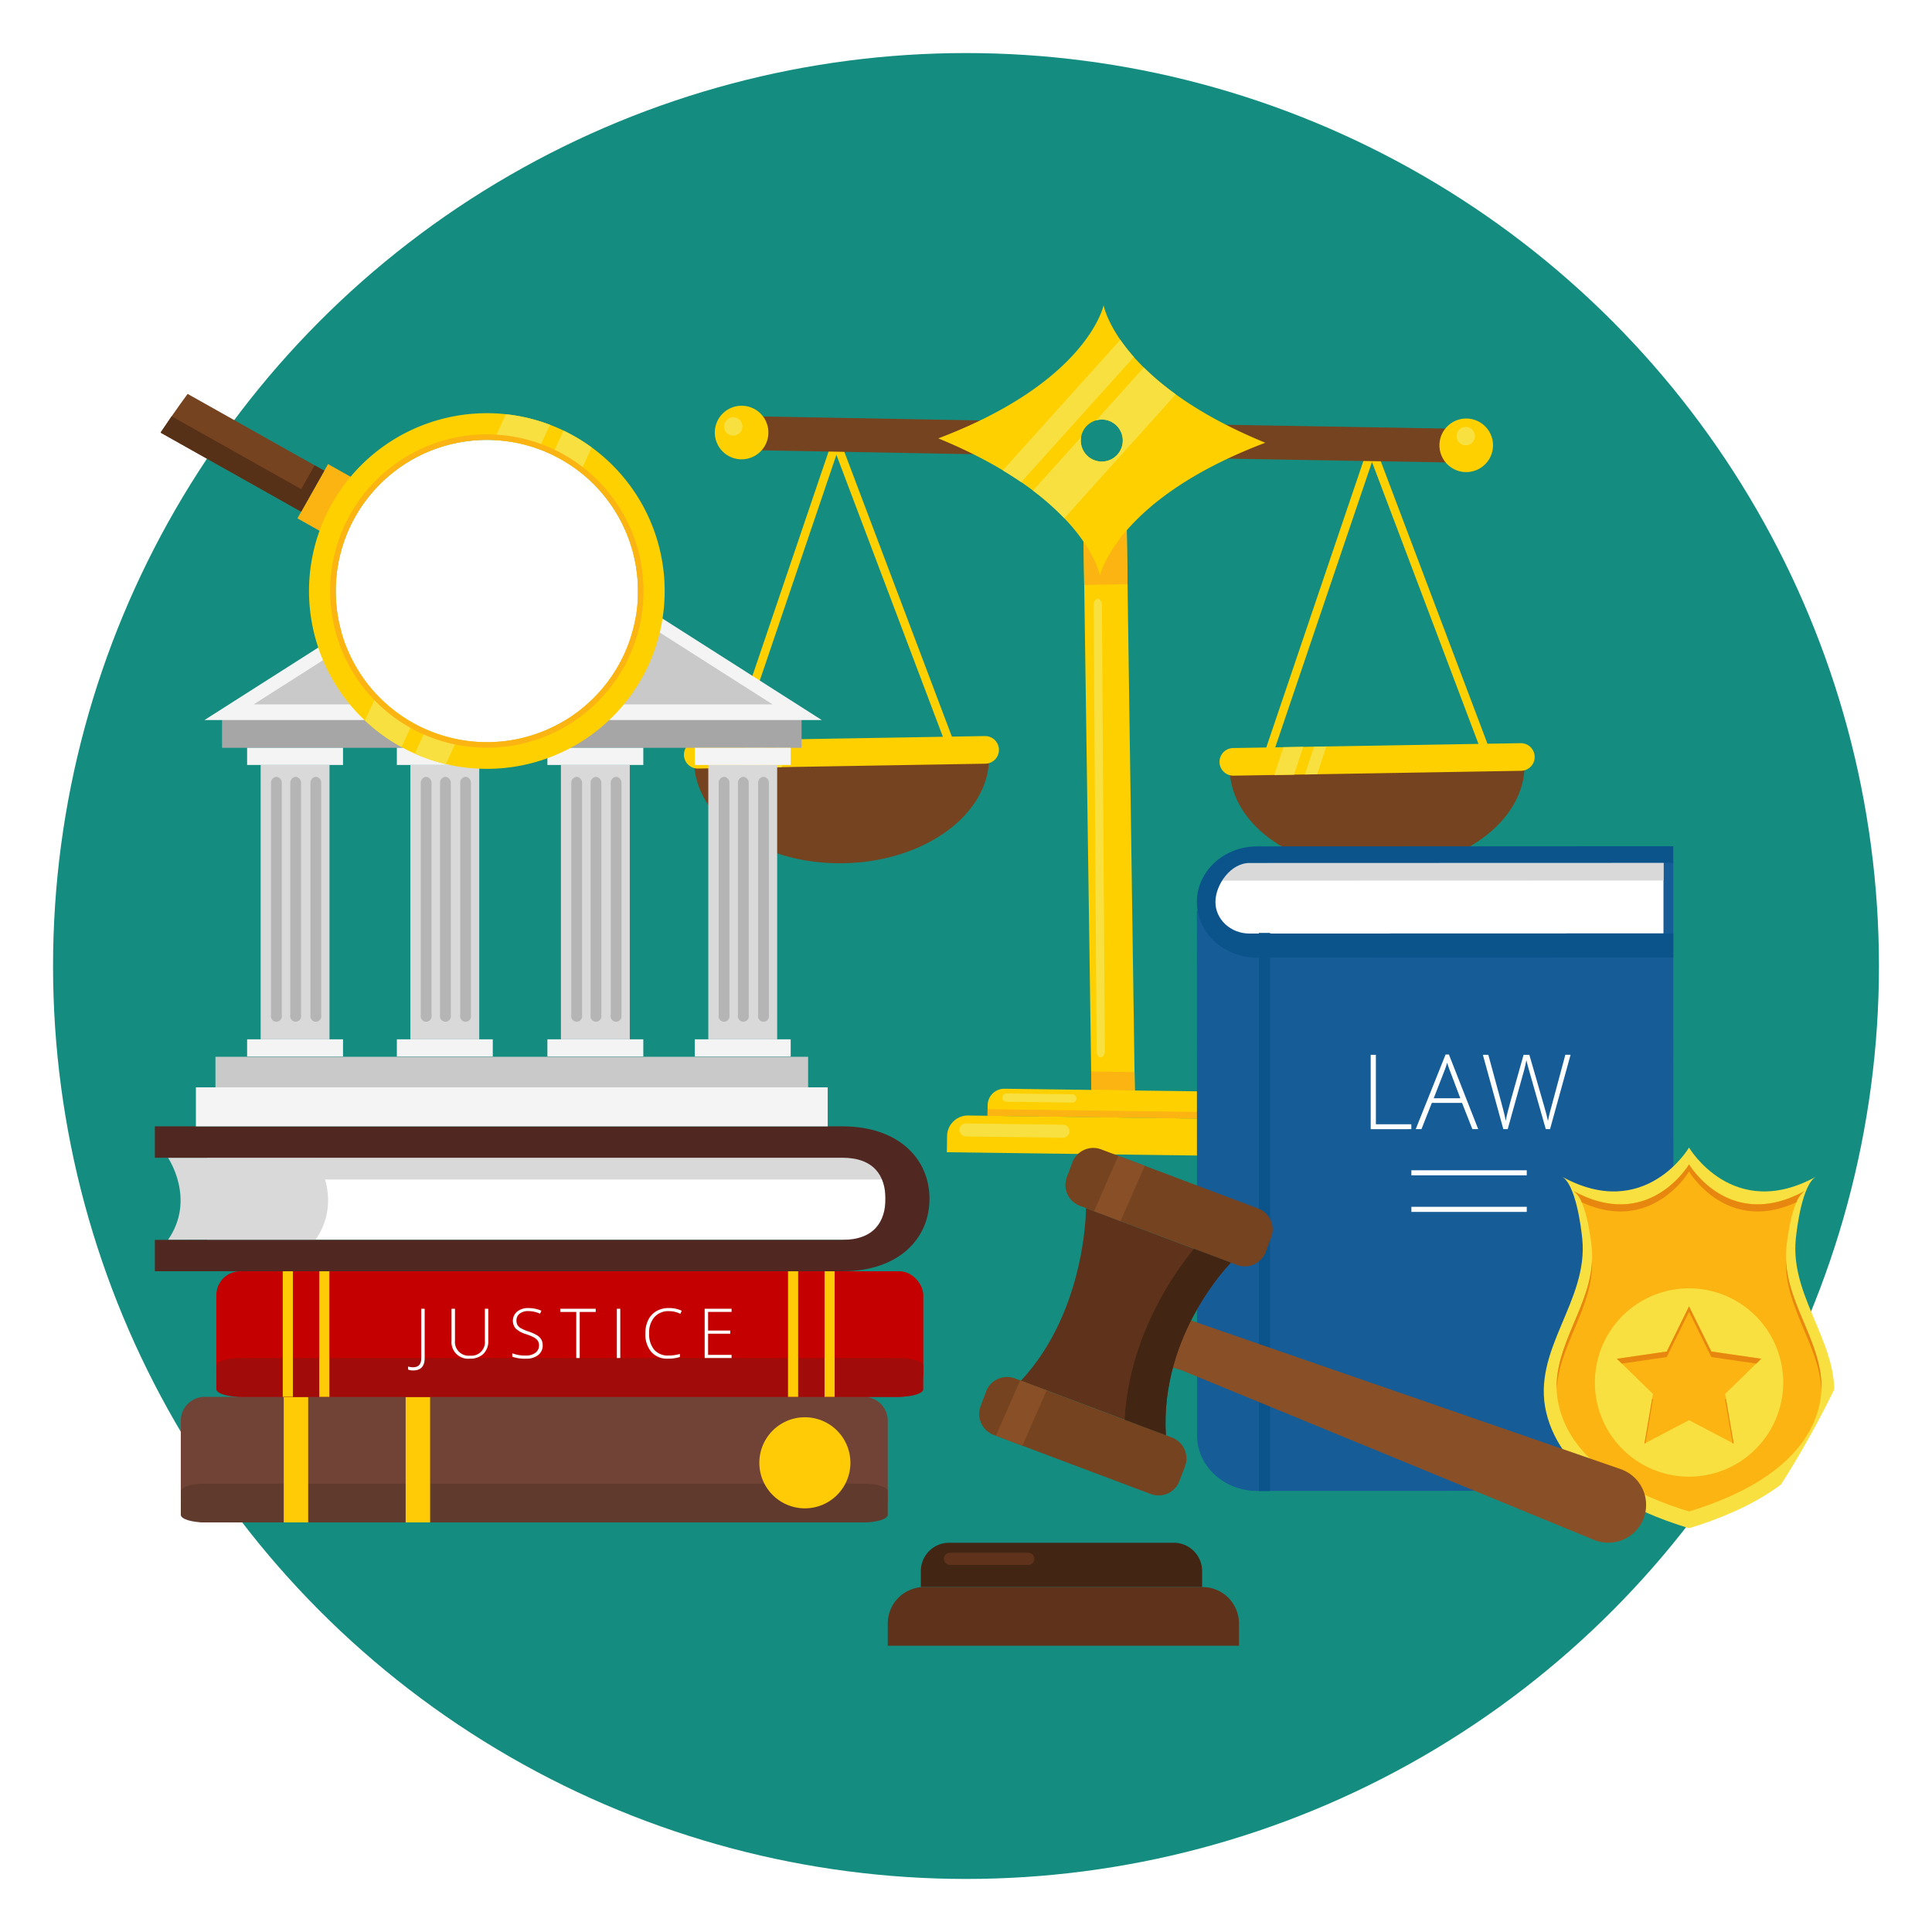 <svg xmlns="http://www.w3.org/2000/svg" xmlns:xlink="http://www.w3.org/1999/xlink" width="437" height="437" viewBox="0 0 437 437">
  <defs>
    <filter id="Elipse_7069" x="3" y="3" width="431" height="431" filterUnits="userSpaceOnUse">
      <feOffset dy="3" input="SourceAlpha"/>
      <feGaussianBlur stdDeviation="3" result="blur"/>
      <feFlood flood-opacity="0.161"/>
      <feComposite operator="in" in2="blur"/>
      <feComposite in="SourceGraphic"/>
    </filter>
    <clipPath id="clip-path">
      <circle id="Elipse_7070" data-name="Elipse 7070" cx="218.5" cy="218.5" r="218.5" transform="translate(844.021 2871.021)" fill="#fff"/>
    </clipPath>
  </defs>
  <g id="Grupo_928166" data-name="Grupo 928166" transform="translate(-956 -6105)">
    <g transform="matrix(1, 0, 0, 1, 956, 6105)" filter="url(#Elipse_7069)">
      <circle id="Elipse_7069-2" data-name="Elipse 7069" cx="206.5" cy="206.5" r="206.5" transform="translate(12 9)" fill="#148d80"/>
    </g>
    <g id="Enmascarar_grupo_235" data-name="Enmascarar grupo 235" transform="translate(111.979 3233.979)" clip-path="url(#clip-path)">
      <g id="Grupo_928165" data-name="Grupo 928165" transform="translate(803.452 2812.603)">
        <g id="Grupo_928131" data-name="Grupo 928131" transform="translate(195.255 127.461)">
          <g id="Grupo_928126" data-name="Grupo 928126" transform="translate(0 22.732)">
            <g id="Grupo_928125" data-name="Grupo 928125">
              <g id="Grupo_928118" data-name="Grupo 928118" transform="translate(0 7.772)">
                <g id="Grupo_928116" data-name="Grupo 928116" transform="translate(0 0)">
                  <rect id="Rectángulo_300063" data-name="Rectángulo 300063" width="1.915" height="81.487" transform="translate(33.596 0.03) rotate(18.75)" fill="#fed000"/>
                  <rect id="Rectángulo_300064" data-name="Rectángulo 300064" width="1.916" height="81.487" transform="translate(33.499 0.677) rotate(-20.689)" fill="#fed000"/>
                  <g id="Grupo_928115" data-name="Grupo 928115" transform="translate(2.298 70.311)">
                    <g id="Grupo_928114" data-name="Grupo 928114">
                      <g id="Grupo_928113" data-name="Grupo 928113">
                        <path id="Trazado_752157" data-name="Trazado 752157" d="M194.01,226.707c-.025.42-.076.837-.069,1.263.221,13.02,15.339,23.322,33.767,23.01s33.187-11.122,32.966-24.142c-.007-.425-.073-.839-.111-1.26Z" transform="translate(-193.94 -225.578)" fill="#754320"/>
                      </g>
                    </g>
                  </g>
                  <path id="Trazado_752158" data-name="Trazado 752158" d="M259.806,222.3l-65.031,1.1a3.125,3.125,0,0,0,.106,6.249l65.031-1.1a3.125,3.125,0,0,0-.106-6.249Z" transform="translate(-191.704 -155.357)" fill="#fed000"/>
                </g>
                <g id="Grupo_928117" data-name="Grupo 928117" transform="translate(12.406 67.685)">
                  <path id="Trazado_752159" data-name="Trazado 752159" d="M205.846,223.184l-2.069,6.286,4.469-.076,2.07-6.286Z" transform="translate(-203.777 -223.019)" fill="#f8e040"/>
                  <path id="Trazado_752160" data-name="Trazado 752160" d="M212.579,223.069l-2.069,6.286,2.781-.047,2.07-6.286Z" transform="translate(-203.592 -223.022)" fill="#f8e040"/>
                </g>
              </g>
              <g id="Grupo_928124" data-name="Grupo 928124" transform="translate(121.143 9.387)">
                <g id="Grupo_928122" data-name="Grupo 928122" transform="translate(0 0)">
                  <rect id="Rectángulo_300065" data-name="Rectángulo 300065" width="1.915" height="81.487" transform="matrix(0.947, 0.321, -0.321, 0.947, 33.597, 0.03)" fill="#fed000"/>
                  <rect id="Rectángulo_300066" data-name="Rectángulo 300066" width="1.915" height="81.487" transform="translate(33.5 0.677) rotate(-20.689)" fill="#fed000"/>
                  <g id="Grupo_928121" data-name="Grupo 928121" transform="translate(2.298 70.312)">
                    <g id="Grupo_928120" data-name="Grupo 928120">
                      <g id="Grupo_928119" data-name="Grupo 928119">
                        <path id="Trazado_752161" data-name="Trazado 752161" d="M311.91,228.279c-.025.42-.076.836-.069,1.262.221,13.02,15.339,23.322,33.767,23.01s33.187-11.121,32.967-24.142c-.007-.425-.073-.839-.112-1.259Z" transform="translate(-311.84 -227.15)" fill="#754320"/>
                      </g>
                    </g>
                  </g>
                  <path id="Trazado_752162" data-name="Trazado 752162" d="M377.706,223.868l-65.031,1.1a3.125,3.125,0,0,0,.107,6.249l65.03-1.1a3.125,3.125,0,1,0-.106-6.249Z" transform="translate(-309.604 -156.929)" fill="#fed000"/>
                </g>
                <g id="Grupo_928123" data-name="Grupo 928123" transform="translate(12.406 67.685)">
                  <path id="Trazado_752163" data-name="Trazado 752163" d="M323.747,224.756l-2.069,6.286,4.469-.076,2.069-6.286Z" transform="translate(-321.678 -224.591)" fill="#f8e040"/>
                  <path id="Trazado_752164" data-name="Trazado 752164" d="M330.48,224.64l-2.069,6.286,2.781-.047,2.07-6.286Z" transform="translate(-321.493 -224.593)" fill="#f8e040"/>
                </g>
              </g>
              <path id="Trazado_752165" data-name="Trazado 752165" d="M290.456,157.685c-.038.112-.1.212-.15.32a1.166,1.166,0,0,1,.363.7,5.6,5.6,0,0,1-.214,2.373l73.607,1.27.133-7.661-75.983-1.31C289.83,154.212,291.11,155.728,290.456,157.685Z" transform="translate(-189.049 -149.48)" fill="#754320"/>
              <path id="Trazado_752166" data-name="Trazado 752166" d="M271.058,157.786c-.031-.42-.043-.845-.034-1.271a1.235,1.235,0,0,1,.767-1.16,11.481,11.481,0,0,1,.739-2.252l-66.79-1.217-.133,7.66,64.458,1.178A4.223,4.223,0,0,1,271.058,157.786Z" transform="translate(-191.321 -149.521)" fill="#754320"/>
              <path id="Trazado_752167" data-name="Trazado 752167" d="M210.631,155.747a6.059,6.059,0,1,1-5.953-6.162A6.059,6.059,0,0,1,210.631,155.747Z" transform="translate(-191.516 -149.584)" fill="#fed000"/>
              <path id="Trazado_752168" data-name="Trazado 752168" d="M370.147,158.562A6.058,6.058,0,1,1,364.2,152.4,6.059,6.059,0,0,1,370.147,158.562Z" transform="translate(-187.129 -149.507)" fill="#fed000"/>
            </g>
            <path id="Trazado_752169" data-name="Trazado 752169" d="M204.679,154.492a2.079,2.079,0,1,1-1.751-2.361A2.08,2.08,0,0,1,204.679,154.492Z" transform="translate(-191.46 -149.515)" fill="#f8e040"/>
            <path id="Trazado_752170" data-name="Trazado 752170" d="M365.955,156.229a2.078,2.078,0,1,1-2.184-1.969A2.079,2.079,0,0,1,365.955,156.229Z" transform="translate(-187.026 -149.456)" fill="#f8e040"/>
          </g>
          <g id="Grupo_928127" data-name="Grupo 928127" transform="translate(90.297 45.474)">
            <path id="Trazado_752171" data-name="Trazado 752171" d="M291.317,306.453l-9.8.2-1.931-134.735,9.8-.2Z" transform="translate(-279.584 -171.718)" fill="#fed000"/>
          </g>
          <path id="Trazado_752172" data-name="Trazado 752172" d="M289.387,171.718l-9.8.2.252,17.595,9.8-.189Z" transform="translate(-189.287 -126.244)" fill="#fbb411"/>
          <path id="Trazado_752173" data-name="Trazado 752173" d="M285.1,127.461s-3.543,17.283-37.391,30.113c33.495,13.726,36.575,31.1,36.575,31.1s3.543-17.283,37.391-30.112C288.181,144.832,285.1,127.461,285.1,127.461Zm-.471,35.355a4.75,4.75,0,1,1,4.812-4.686A4.751,4.751,0,0,1,284.629,162.816Z" transform="translate(-190.163 -127.461)" fill="#fed000"/>
          <path id="Trazado_752174" data-name="Trazado 752174" d="M291.172,296.272l-9.808-.131.06,4.167,9.808.131Z" transform="translate(-189.238 -122.822)" fill="#fbb411"/>
          <g id="Grupo_928128" data-name="Grupo 928128" transform="translate(59.485 177.223)">
            <path id="Trazado_752175" data-name="Trazado 752175" d="M307.952,300.548l-45.568-.607a3.759,3.759,0,0,0-3.808,3.707l-.032,2.4,53.083.707.032-2.4A3.758,3.758,0,0,0,307.952,300.548Z" transform="translate(-249.35 -299.941)" fill="#fed000"/>
            <path id="Trazado_752176" data-name="Trazado 752176" d="M316.232,306.653l-61.8-.824a4.727,4.727,0,0,0-4.789,4.664l-.048,3.641,71.25.949.049-3.641A4.727,4.727,0,0,0,316.232,306.653Z" transform="translate(-249.596 -299.779)" fill="#fed000"/>
            <rect id="Rectángulo_300067" data-name="Rectángulo 300067" width="53.087" height="1.491" transform="translate(9.215 4.618) rotate(0.764)" fill="#fbb411"/>
          </g>
          <g id="Grupo_928130" data-name="Grupo 928130" transform="translate(72.139 7.81)">
            <g id="Grupo_928129" data-name="Grupo 928129">
              <path id="Trazado_752177" data-name="Trazado 752177" d="M293.613,141.161,282.834,153.14a4.681,4.681,0,0,1,1.348-.2,4.75,4.75,0,1,1-4.813,4.686,4.7,4.7,0,0,1,.083-.729l-10.9,12.108a58.324,58.324,0,0,1,7.088,6.255l25.215-28.021A61.605,61.605,0,0,1,293.613,141.161Z" transform="translate(-261.729 -134.894)" fill="#f8e040"/>
              <path id="Trazado_752178" data-name="Trazado 752178" d="M288.489,135.062,261.912,164.6q2.227,1.336,4.165,2.668l25.473-28.309A41.093,41.093,0,0,1,288.489,135.062Z" transform="translate(-261.912 -135.062)" fill="#f8e040"/>
            </g>
          </g>
          <path id="Trazado_752179" data-name="Trazado 752179" d="M283.771,193.516c-.005-.814-.428-1.458-.945-1.437s-.926.695-.921,1.505l.68,100.8c.005.814.429,1.458.945,1.437s.926-.695.921-1.505Z" transform="translate(-189.223 -125.684)" fill="#f8e040"/>
          <path id="Trazado_752180" data-name="Trazado 752180" d="M275.83,307.864l-21.973-.292a1.471,1.471,0,0,0-.039,2.942l21.973.293a1.472,1.472,0,0,0,.039-2.943Z" transform="translate(-190.035 -122.508)" fill="#f8e040"/>
          <path id="Trazado_752181" data-name="Trazado 752181" d="M277.651,301.168l-14.9-.2a.938.938,0,1,0-.026,1.876l14.9.2a.938.938,0,0,0,.026-1.876Z" transform="translate(-189.776 -122.689)" fill="#f8e040"/>
        </g>
        <g id="Grupo_928135" data-name="Grupo 928135" transform="translate(311.29 249.835)">
          <path id="Trazado_752182" data-name="Trazado 752182" d="M408.754,249.906,304.633,261.088l.035,118.624c0,6.951,6.1,12.584,13.614,12.581l94.147-.027,0-1.77v-3.684l0-14.263,0-5.454L412.387,249.9Z" transform="translate(-304.632 -246.468)" fill="#165d98"/>
          <g id="Grupo_928132" data-name="Grupo 928132" transform="translate(2.965 3.438)">
            <path id="Trazado_752183" data-name="Trazado 752183" d="M311.066,249.935a20.819,20.819,0,0,1-2.561,3.921c-.124.182-.246.365-.37.548a1.739,1.739,0,0,1-.617.555l0,11.257,102.576-.03,0-16.28Z" transform="translate(-307.518 -249.906)" fill="#fff"/>
            <path id="Trazado_752184" data-name="Trazado 752184" d="M311.047,249.935a20.819,20.819,0,0,1-2.561,3.921c-.088.13-.176.259-.263.389l101.85-.03v-4.309Z" transform="translate(-307.499 -249.906)" fill="#d9d9d9"/>
          </g>
          <path id="Trazado_752185" data-name="Trazado 752185" d="M318.239,246.588l94.146-.028,0,3.755-95.845.029c-4.26,0-7.711,4.894-7.71,8.832s3.456,7.131,7.716,7.129l95.844-.028,0,5.453-94.147.028c-7.517,0-13.612-5.63-13.614-12.581S310.722,246.59,318.239,246.588Z" transform="translate(-304.632 -246.56)" fill="#0a548b"/>
          <rect id="Rectángulo_300068" data-name="Rectángulo 300068" width="2.548" height="126.221" transform="translate(14.031 19.605)" fill="#0a548b"/>
          <g id="Grupo_928134" data-name="Grupo 928134" transform="translate(39.319 47.1)">
            <g id="Grupo_928133" data-name="Grupo 928133">
              <path id="Trazado_752186" data-name="Trazado 752186" d="M342.9,309.285l-.005-16.814h1.173l.005,15.709,8.016,0v1.1Z" transform="translate(-342.899 -292.397)" fill="#fff"/>
              <path id="Trazado_752187" data-name="Trazado 752187" d="M363.285,303.347l-6.832,0-2.344,5.935h-1.3l6.758-16.885h.747l6.629,16.881h-1.322Zm-6.406-1.056,6.015,0-2.29-6.06q-.288-.712-.691-1.978a18.548,18.548,0,0,1-.678,2Z" transform="translate(-342.626 -292.399)" fill="#fff"/>
              <path id="Trazado_752188" data-name="Trazado 752188" d="M382.787,309.273h-.966L378.126,296.3q-.461-1.6-.692-2.622-.183,1-.522,2.3t-3.705,13.3h-.989l-4.628-16.812h1.231l2.947,10.833q.173.657.323,1.213t.27,1.047c.08.325.154.64.219.942s.124.607.179.915q.276-1.564,1.171-4.75l2.872-10.2h1.3l3.373,11.706q.587,2.024.84,3.266.15-.829.384-1.76t3.545-13.216h1.185Z" transform="translate(-342.22 -292.397)" fill="#fff"/>
            </g>
          </g>
          <rect id="Rectángulo_300069" data-name="Rectángulo 300069" width="26.1" height="1.146" transform="translate(48.517 73.289)" fill="#fff"/>
          <rect id="Rectángulo_300070" data-name="Rectángulo 300070" width="26.1" height="1.146" transform="translate(48.519 81.556)" fill="#fff"/>
        </g>
        <g id="Grupo_928141" data-name="Grupo 928141" transform="translate(75.596 313.188)">
          <g id="Grupo_928136" data-name="Grupo 928136" transform="translate(5.873 61.184)">
            <path id="Rectángulo_300071" data-name="Rectángulo 300071" d="M5.4,0H154.5a5.4,5.4,0,0,1,5.4,5.4V23.007a5.4,5.4,0,0,1-5.4,5.4H5.4a5.4,5.4,0,0,1-5.4-5.4V5.4A5.4,5.4,0,0,1,5.4,0Z" transform="translate(0)" fill="#714336"/>
            <path id="Trazado_752189" data-name="Trazado 752189" d="M235.318,386.861H86.513c-3.065,0-5.55.769-5.55,1.717v5.351c0,.948,2.484,1.716,5.55,1.716H235.318c3.065,0,5.55-.768,5.55-1.716v-5.351C240.868,387.63,238.383,386.861,235.318,386.861Z" transform="translate(-80.963 -367.238)" fill="#613a2e"/>
            <rect id="Rectángulo_300072" data-name="Rectángulo 300072" width="5.532" height="28.408" transform="translate(23.278)" fill="#ffcb06"/>
            <rect id="Rectángulo_300073" data-name="Rectángulo 300073" width="5.532" height="28.408" transform="translate(50.854)" fill="#ffcb06"/>
            <path id="Trazado_752190" data-name="Trazado 752190" d="M228.915,382.558a10.3,10.3,0,1,1-10.3-10.3A10.3,10.3,0,0,1,228.915,382.558Z" transform="translate(-77.461 -367.64)" fill="#ffcb06"/>
          </g>
          <g id="Grupo_928138" data-name="Grupo 928138" transform="translate(13.91 32.776)">
            <rect id="Rectángulo_300074" data-name="Rectángulo 300074" width="159.904" height="28.407" rx="5.401" transform="translate(0 0.001)" fill="#c40001"/>
            <path id="Trazado_752191" data-name="Trazado 752191" d="M243.139,359.214H94.335c-3.065,0-5.55.769-5.55,1.716v5.352c0,.948,2.484,1.716,5.55,1.716h148.8c3.065,0,5.55-.768,5.55-1.716V360.93C248.689,359.983,246.2,359.214,243.139,359.214Z" transform="translate(-88.785 -339.591)" fill="#a10c0a"/>
            <rect id="Rectángulo_300075" data-name="Rectángulo 300075" width="2.295" height="28.408" transform="translate(23.277)" fill="#ffcb06"/>
            <rect id="Rectángulo_300076" data-name="Rectángulo 300076" width="2.295" height="28.408" transform="translate(15.018)" fill="#ffcb06"/>
            <rect id="Rectángulo_300077" data-name="Rectángulo 300077" width="2.295" height="28.408" transform="translate(137.562)" fill="#ffcb06"/>
            <rect id="Rectángulo_300078" data-name="Rectángulo 300078" width="2.294" height="28.408" transform="translate(129.303)" fill="#ffcb06"/>
            <g id="Grupo_928137" data-name="Grupo 928137" transform="translate(43.366 8.325)">
              <path id="Trazado_752192" data-name="Trazado 752192" d="M132.14,362.324a2.762,2.762,0,0,1-1.15-.206v-.671a4.563,4.563,0,0,0,1.134.153q1.845,0,1.844-2.012V348.373h.777v11.139Q134.746,362.325,132.14,362.324Z" transform="translate(-130.99 -348.214)" fill="#fff"/>
              <path id="Trazado_752193" data-name="Trazado 752193" d="M148.873,348.373v7.209a4,4,0,0,1-1.113,3,4.267,4.267,0,0,1-3.1,1.081,3.767,3.767,0,0,1-4.107-4.115v-7.177h.785v7.209a3.105,3.105,0,0,0,3.413,3.4,3.048,3.048,0,0,0,3.346-3.321v-7.285Z" transform="translate(-130.727 -348.214)" fill="#fff"/>
              <path id="Trazado_752194" data-name="Trazado 752194" d="M160.807,356.645a2.671,2.671,0,0,1-1.024,2.209,4.251,4.251,0,0,1-2.724.816,8.572,8.572,0,0,1-3.132-.449v-.778a7.908,7.908,0,0,0,3.071.511,3.454,3.454,0,0,0,2.175-.628,2,2,0,0,0,.8-1.65,1.9,1.9,0,0,0-.266-1.047,2.442,2.442,0,0,0-.869-.759,10.779,10.779,0,0,0-1.767-.739,6.036,6.036,0,0,1-2.358-1.269,2.718,2.718,0,0,1,.328-3.855,3.882,3.882,0,0,1,2.517-.788,7.384,7.384,0,0,1,2.949.593l-.282.672a6.875,6.875,0,0,0-2.652-.579,3.107,3.107,0,0,0-1.966.571,1.866,1.866,0,0,0-.732,1.555,2.035,2.035,0,0,0,.225,1.013,2.072,2.072,0,0,0,.736.713,10.009,10.009,0,0,0,1.752.757,9.494,9.494,0,0,1,1.958.872,2.811,2.811,0,0,1,.957.961A2.63,2.63,0,0,1,160.807,356.645Z" transform="translate(-130.359 -348.218)" fill="#fff"/>
              <path id="Trazado_752195" data-name="Trazado 752195" d="M168.895,359.512h-.784V349.1h-3.62v-.732h8.024v.732h-3.62Z" transform="translate(-130.069 -348.214)" fill="#fff"/>
              <path id="Trazado_752196" data-name="Trazado 752196" d="M176.946,359.512V348.373h.777v11.139Z" transform="translate(-129.726 -348.214)" fill="#fff"/>
              <path id="Trazado_752197" data-name="Trazado 752197" d="M188.579,348.919a4.207,4.207,0,0,0-3.3,1.341,5.3,5.3,0,0,0-1.2,3.672,5.492,5.492,0,0,0,1.135,3.7,4.048,4.048,0,0,0,3.246,1.319,8.8,8.8,0,0,0,2.575-.359v.686a8.4,8.4,0,0,1-2.758.388,4.7,4.7,0,0,1-3.7-1.516,6.16,6.16,0,0,1-1.348-4.236,6.654,6.654,0,0,1,.643-3,4.668,4.668,0,0,1,1.853-2,5.468,5.468,0,0,1,2.807-.7,6.745,6.745,0,0,1,2.918.609l-.312.7A5.657,5.657,0,0,0,188.579,348.919Z" transform="translate(-129.553 -348.218)" fill="#fff"/>
              <path id="Trazado_752198" data-name="Trazado 752198" d="M202.367,359.512h-6.088V348.373h6.088v.716h-5.31V353.3h5.013v.717h-5.013V358.8h5.31Z" transform="translate(-129.194 -348.214)" fill="#fff"/>
            </g>
          </g>
          <g id="Grupo_928140" data-name="Grupo 928140">
            <g id="Grupo_928139" data-name="Grupo 928139" transform="translate(11.876 7.102)">
              <rect id="Rectángulo_300079" data-name="Rectángulo 300079" width="153.374" height="18.573" fill="#fff"/>
              <rect id="Rectángulo_300080" data-name="Rectángulo 300080" width="153.374" height="4.916" fill="#d9d9d9"/>
            </g>
            <path id="Trazado_752199" data-name="Trazado 752199" d="M111.505,333.7c6.4-9.215,0-18.573,0-18.573H78.14s6.4,9.359,0,18.573Z" transform="translate(-75.167 -308.027)" fill="#d9d9d9"/>
            <path id="Trazado_752200" data-name="Trazado 752200" d="M230.763,308.217H75.247v7.1H230.763c7.195,0,9.735,4.157,9.735,9.287s-2.54,9.287-9.735,9.287H75.247v7.1H230.763c12.7,0,19.7-7.337,19.7-16.388S243.458,308.217,230.763,308.217Z" transform="translate(-75.247 -308.217)" fill="#502721"/>
          </g>
        </g>
        <g id="Grupo_928146" data-name="Grupo 928146" transform="translate(84.878 176.815)">
          <rect id="Rectángulo_300081" data-name="Rectángulo 300081" width="131.088" height="7.679" transform="translate(5.911 43.071)" fill="#a6a6a6"/>
          <path id="Trazado_752201" data-name="Trazado 752201" d="M225.791,219.96l-69.809-44.467L86.172,219.96H225.791Z" transform="translate(-84.229 -175.494)" fill="#f4f4f4"/>
          <path id="Trazado_752202" data-name="Trazado 752202" d="M214.367,216.322l-58.684-37.379L97,216.322H214.367Z" transform="translate(-83.931 -175.399)" fill="#c9c9c9"/>
          <rect id="Rectángulo_300082" data-name="Rectángulo 300082" width="134.058" height="6.91" transform="translate(4.425 120.632)" fill="#c9c9c9"/>
          <rect id="Rectángulo_300083" data-name="Rectángulo 300083" width="142.909" height="8.832" transform="translate(0 127.542)" fill="#f4f4f4"/>
          <path id="Trazado_752203" data-name="Trazado 752203" d="M163.325,201.713a8.972,8.972,0,1,1-8.972-8.972A8.972,8.972,0,0,1,163.325,201.713Z" transform="translate(-82.6 -175.019)" fill="#a6a6a6"/>
          <g id="Grupo_928142" data-name="Grupo 928142" transform="translate(11.586 50.75)">
            <rect id="Rectángulo_300084" data-name="Rectángulo 300084" width="15.576" height="62.054" transform="translate(3.06 3.881)" fill="#d9d9d9"/>
            <path id="Trazado_752204" data-name="Trazado 752204" d="M102.037,231.27a1.354,1.354,0,0,0-1.217,1.458v52.48a1.237,1.237,0,1,0,2.434,0v-52.48A1.354,1.354,0,0,0,102.037,231.27Z" transform="translate(-95.412 -224.71)" fill="#b6b5b5"/>
            <path id="Trazado_752205" data-name="Trazado 752205" d="M106.281,231.27a1.354,1.354,0,0,0-1.217,1.458v52.48a1.236,1.236,0,1,0,2.433,0v-52.48A1.354,1.354,0,0,0,106.281,231.27Z" transform="translate(-95.295 -224.71)" fill="#b6b5b5"/>
            <path id="Trazado_752206" data-name="Trazado 752206" d="M110.715,231.27a1.354,1.354,0,0,0-1.217,1.458v52.48a1.237,1.237,0,1,0,2.434,0v-52.48A1.354,1.354,0,0,0,110.715,231.27Z" transform="translate(-95.173 -224.71)" fill="#b6b5b5"/>
            <rect id="Rectángulo_300085" data-name="Rectángulo 300085" width="21.695" height="3.881" fill="#f4f4f4"/>
            <rect id="Rectángulo_300086" data-name="Rectángulo 300086" width="21.695" height="3.881" transform="translate(0 65.935)" fill="#f4f4f4"/>
          </g>
          <g id="Grupo_928143" data-name="Grupo 928143" transform="translate(45.457 50.75)">
            <rect id="Rectángulo_300087" data-name="Rectángulo 300087" width="15.576" height="62.054" transform="translate(3.059 3.881)" fill="#d9d9d9"/>
            <path id="Trazado_752207" data-name="Trazado 752207" d="M135,231.27a1.354,1.354,0,0,0-1.217,1.458v52.48a1.237,1.237,0,1,0,2.434,0v-52.48A1.354,1.354,0,0,0,135,231.27Z" transform="translate(-128.376 -224.71)" fill="#b6b5b5"/>
            <path id="Trazado_752208" data-name="Trazado 752208" d="M139.245,231.27a1.354,1.354,0,0,0-1.217,1.458v52.48a1.236,1.236,0,1,0,2.433,0v-52.48A1.354,1.354,0,0,0,139.245,231.27Z" transform="translate(-128.26 -224.71)" fill="#b6b5b5"/>
            <path id="Trazado_752209" data-name="Trazado 752209" d="M143.679,231.27a1.354,1.354,0,0,0-1.217,1.458v52.48a1.237,1.237,0,1,0,2.434,0v-52.48A1.354,1.354,0,0,0,143.679,231.27Z" transform="translate(-128.138 -224.71)" fill="#b6b5b5"/>
            <rect id="Rectángulo_300088" data-name="Rectángulo 300088" width="21.695" height="3.881" fill="#f4f4f4"/>
            <rect id="Rectángulo_300089" data-name="Rectángulo 300089" width="21.695" height="3.881" transform="translate(0 65.935)" fill="#f4f4f4"/>
          </g>
          <g id="Grupo_928144" data-name="Grupo 928144" transform="translate(79.506 50.75)">
            <rect id="Rectángulo_300090" data-name="Rectángulo 300090" width="15.576" height="62.054" transform="translate(3.06 3.881)" fill="#d9d9d9"/>
            <path id="Trazado_752210" data-name="Trazado 752210" d="M168.139,231.27a1.354,1.354,0,0,0-1.217,1.458v52.48a1.237,1.237,0,1,0,2.434,0v-52.48A1.354,1.354,0,0,0,168.139,231.27Z" transform="translate(-161.514 -224.71)" fill="#b6b5b5"/>
            <path id="Trazado_752211" data-name="Trazado 752211" d="M172.383,231.27a1.354,1.354,0,0,0-1.217,1.458v52.48a1.236,1.236,0,1,0,2.433,0v-52.48A1.354,1.354,0,0,0,172.383,231.27Z" transform="translate(-161.397 -224.71)" fill="#b6b5b5"/>
            <path id="Trazado_752212" data-name="Trazado 752212" d="M176.817,231.27a1.354,1.354,0,0,0-1.217,1.458v52.48a1.237,1.237,0,1,0,2.434,0v-52.48A1.354,1.354,0,0,0,176.817,231.27Z" transform="translate(-161.275 -224.71)" fill="#b6b5b5"/>
            <rect id="Rectángulo_300091" data-name="Rectángulo 300091" width="21.695" height="3.881" fill="#f4f4f4"/>
            <rect id="Rectángulo_300092" data-name="Rectángulo 300092" width="21.695" height="3.881" transform="translate(0 65.935)" fill="#f4f4f4"/>
          </g>
          <g id="Grupo_928145" data-name="Grupo 928145" transform="translate(112.844 50.75)">
            <rect id="Rectángulo_300093" data-name="Rectángulo 300093" width="15.576" height="62.054" transform="translate(3.059 3.881)" fill="#d9d9d9"/>
            <path id="Trazado_752213" data-name="Trazado 752213" d="M200.585,231.27a1.354,1.354,0,0,0-1.217,1.458v52.48a1.236,1.236,0,1,0,2.433,0v-52.48A1.354,1.354,0,0,0,200.585,231.27Z" transform="translate(-193.96 -224.71)" fill="#b6b5b5"/>
            <path id="Trazado_752214" data-name="Trazado 752214" d="M204.828,231.27a1.354,1.354,0,0,0-1.217,1.458v52.48a1.237,1.237,0,1,0,2.434,0v-52.48A1.354,1.354,0,0,0,204.828,231.27Z" transform="translate(-193.843 -224.71)" fill="#b6b5b5"/>
            <path id="Trazado_752215" data-name="Trazado 752215" d="M209.263,231.27a1.354,1.354,0,0,0-1.217,1.458v52.48a1.237,1.237,0,1,0,2.434,0v-52.48A1.354,1.354,0,0,0,209.263,231.27Z" transform="translate(-193.721 -224.71)" fill="#b6b5b5"/>
            <rect id="Rectángulo_300094" data-name="Rectángulo 300094" width="21.695" height="3.881" fill="#f4f4f4"/>
            <rect id="Rectángulo_300095" data-name="Rectángulo 300095" width="21.695" height="3.881" transform="translate(0 65.935)" fill="#f4f4f4"/>
          </g>
        </g>
        <g id="Grupo_928153" data-name="Grupo 928153" transform="translate(389.76 317.991)">
          <path id="Trazado_752216" data-name="Trazado 752216" d="M413.855,398.988c13.064-3.941,28.886-11.67,32.31-26.249,3.312-14.1-9.591-25.068-8.163-39.207.289-2.872,1.533-12.381,4.6-14.075-18.782,10.35-28.749-6.567-28.749-6.567s-9.966,16.917-28.749,6.567c3.071,1.693,4.315,11.2,4.6,14.075,1.427,14.139-11.474,25.106-8.163,39.207C384.971,387.318,400.794,395.047,413.855,398.988Z" transform="translate(-381.002 -312.891)" fill="#f8e040"/>
          <path id="Trazado_752217" data-name="Trazado 752217" d="M413.778,395.089c11.912-3.593,26.337-10.64,29.46-23.933,3.019-12.857-8.745-22.857-7.443-35.749.263-2.619,1.4-11.29,4.2-12.833-17.126,9.438-26.215-5.988-26.215-5.988s-9.086,15.426-26.213,5.988c2.8,1.543,3.934,10.214,4.2,12.833,1.3,12.892-10.462,22.892-7.443,35.749C387.441,384.449,401.868,391.5,413.778,395.089Z" transform="translate(-380.925 -312.789)" fill="#fbb411"/>
          <path id="Trazado_752218" data-name="Trazado 752218" d="M434.848,365.173a21.3,21.3,0,1,1-21.3-21.3A21.3,21.3,0,0,1,434.848,365.173Z" transform="translate(-380.693 -312.039)" fill="#f8e040"/>
          <g id="Grupo_928147" data-name="Grupo 928147" transform="translate(2.9 3.797)">
            <path id="Trazado_752219" data-name="Trazado 752219" d="M391.844,337.584c-.371,10.457-8.461,19.182-8,29.539C384.232,356.941,392.3,348.211,391.844,337.584Z" transform="translate(-383.825 -316.009)" fill="#e8870f"/>
            <path id="Trazado_752220" data-name="Trazado 752220" d="M434.324,337.584c-.455,10.627,7.612,19.357,8,29.539C442.785,356.766,434.7,348.041,434.324,337.584Z" transform="translate(-382.436 -316.009)" fill="#e8870f"/>
            <path id="Trazado_752221" data-name="Trazado 752221" d="M389.4,325.155c15.877,7.3,24.281-6.961,24.281-6.961s8.406,14.262,24.282,6.961a5.325,5.325,0,0,1,1.933-2.581c-17.126,9.438-26.215-5.988-26.215-5.988s-9.086,15.426-26.213,5.988A5.318,5.318,0,0,1,389.4,325.155Z" transform="translate(-383.724 -316.586)" fill="#e8870f"/>
          </g>
          <path id="Trazado_752222" data-name="Trazado 752222" d="M413.412,347.84l5.043,10.218,11.278,1.639-8.16,7.954,1.925,11.231-10.086-5.3-10.085,5.3,1.927-11.231-8.159-7.954,11.275-1.639Z" transform="translate(-380.56 -311.93)" fill="#fbb411"/>
          <g id="Grupo_928152" data-name="Grupo 928152" transform="translate(16.535 35.91)">
            <g id="Grupo_928151" data-name="Grupo 928151">
              <g id="Grupo_928148" data-name="Grupo 928148">
                <path id="Trazado_752223" data-name="Trazado 752223" d="M408.369,359.31l5.043-10.218,5.043,10.218,10.161,1.477,1.118-1.089-11.278-1.639-5.043-10.218-5.043,10.218L397.094,359.7l1.117,1.089Z" transform="translate(-397.094 -347.84)" fill="#e8870f"/>
              </g>
              <g id="Grupo_928149" data-name="Grupo 928149" transform="translate(6.233 20.883)">
                <path id="Trazado_752224" data-name="Trazado 752224" d="M404.9,368.164l-1.744,10.16.237-.124,1.69-9.856Z" transform="translate(-403.16 -368.164)" fill="#e8870f"/>
              </g>
              <g id="Grupo_928150" data-name="Grupo 928150" transform="translate(24.48 20.883)">
                <path id="Trazado_752225" data-name="Trazado 752225" d="M420.919,368.344l1.69,9.856.235.124-1.742-10.16Z" transform="translate(-420.919 -368.164)" fill="#e8870f"/>
              </g>
            </g>
          </g>
        </g>
        <g id="Grupo_928157" data-name="Grupo 928157" transform="translate(241.374 318.067)">
          <g id="Grupo_928154" data-name="Grupo 928154" transform="translate(0 89.308)">
            <path id="Trazado_752226" data-name="Trazado 752226" d="M301.09,399.883H250.268a6.4,6.4,0,0,0-6.4,6.4V409.9h63.62v-3.621A6.4,6.4,0,0,0,301.09,399.883Z" transform="translate(-236.388 -399.883)" fill="#422513"/>
            <path id="Trazado_752227" data-name="Trazado 752227" d="M308.039,409.635H244.579a8.247,8.247,0,0,0-7.991,8.482v4.8H316.03v-4.8A8.248,8.248,0,0,0,308.039,409.635Z" transform="translate(-236.588 -399.615)" fill="#5f331b"/>
          </g>
          <g id="Grupo_928156" data-name="Grupo 928156" transform="translate(20.675)">
            <g id="Grupo_928155" data-name="Grupo 928155">
              <path id="Trazado_752228" data-name="Trazado 752228" d="M400.771,384.6,299.933,349.714l-4.8,2.365-1.629,7.934,7.872,2.186,93.388,38.416a8.555,8.555,0,1,0,6.011-16.012Z" transform="translate(-255.698 -311.955)" fill="#894f26"/>
              <path id="Trazado_752229" data-name="Trazado 752229" d="M298.686,377.59l-32.771-12.338c14.831-15.961,14.7-39.036,14.7-39.036l32.772,12.337S297.3,354.724,298.686,377.59Z" transform="translate(-256.457 -312.601)" fill="#5f331b"/>
              <path id="Trazado_752230" data-name="Trazado 752230" d="M319.3,326.665l-17.761-6.687-17.761-6.687a5.052,5.052,0,0,0-6.508,2.948l-1.248,3.315a5.051,5.051,0,0,0,2.948,6.508l1.376.519,32.772,12.337,1.376.519A5.053,5.053,0,0,0,321,336.488l1.247-3.315A5.051,5.051,0,0,0,319.3,326.665Z" transform="translate(-256.188 -312.965)" fill="#754320"/>
              <path id="Trazado_752231" data-name="Trazado 752231" d="M300.315,377.086,282.554,370.4l-17.762-6.687a5.052,5.052,0,0,0-6.508,2.948l-1.248,3.315a5.052,5.052,0,0,0,2.949,6.508l1.376.519,32.771,12.337,1.377.518a5.052,5.052,0,0,0,6.508-2.948l1.248-3.315A5.054,5.054,0,0,0,300.315,377.086Z" transform="translate(-256.71 -311.579)" fill="#754320"/>
              <path id="Trazado_752232" data-name="Trazado 752232" d="M312.755,338.307l-8.344-3.141c-4.645,5.649-14.651,19.892-15.682,38.665l9.33,3.513C296.677,354.478,312.755,338.307,312.755,338.307Z" transform="translate(-255.829 -312.355)" fill="#422513"/>
            </g>
            <path id="Trazado_752233" data-name="Trazado 752233" d="M260.386,376.652l.873.329,5.127,1.93,5.493-12.514-6-2.259Z" transform="translate(-256.609 -311.558)" fill="#894f26"/>
            <path id="Trazado_752234" data-name="Trazado 752234" d="M281.99,327.218l6,2.259,5.493-12.514-6-2.259Z" transform="translate(-256.014 -312.917)" fill="#894f26"/>
          </g>
          <path id="Trazado_752235" data-name="Trazado 752235" d="M267.995,402.089H250.36a1.372,1.372,0,1,0,0,2.743h17.635a1.372,1.372,0,1,0,0-2.743Z" transform="translate(-236.247 -310.514)" fill="#5f331b"/>
        </g>
        <g id="Grupo_928164" data-name="Grupo 928164" transform="translate(62.553 139.785)">
          <g id="Grupo_928163" data-name="Grupo 928163">
            <g id="Grupo_928161" data-name="Grupo 928161">
              <g id="Grupo_928159" data-name="Grupo 928159">
                <g id="Grupo_928158" data-name="Grupo 928158">
                  <path id="Trazado_752236" data-name="Trazado 752236" d="M63.239,142.161h0a5.315,5.315,0,0,0,2.02,7.241l43.44,24.424,5.22-9.26L70.48,140.141A5.315,5.315,0,0,0,63.239,142.161Z" transform="translate(-62.553 -139.455)" fill="#754320"/>
                </g>
              </g>
              <g id="Grupo_928160" data-name="Grupo 928160" transform="translate(45.295 23.602)">
                <rect id="Rectángulo_300096" data-name="Rectángulo 300096" width="14.094" height="7.434" transform="translate(0 12.277) rotate(-60.591)" fill="#fbb411"/>
              </g>
              <path id="Trazado_752237" data-name="Trazado 752237" d="M108.7,168.653l-43.44-24.425a5.268,5.268,0,0,1-2.043-2.089,5.311,5.311,0,0,0,2.043,7.189l43.44,24.424,5.22-9.26-2.182-1.228Z" transform="translate(-62.553 -139.382)" fill="#563118"/>
            </g>
            <path id="Trazado_752238" data-name="Trazado 752238" d="M188.634,182.557a40.223,40.223,0,1,1-48.121-30.335A40.223,40.223,0,0,1,188.634,182.557Zm-72.565,16.45a34.184,34.184,0,1,0,25.78-40.9A34.183,34.183,0,0,0,116.069,199.007Z" transform="translate(-61.271 -139.132)" fill="#fed000"/>
            <path id="Trazado_752239" data-name="Trazado 752239" d="M141.687,157.95a34.184,34.184,0,1,0,40.9,25.78A34.183,34.183,0,0,0,141.687,157.95Z" transform="translate(-61.109 -138.97)" fill="#fff" style="mix-blend-mode: soft-light;isolation: isolate"/>
            <path id="Trazado_752240" data-name="Trazado 752240" d="M178.533,184.391a30.782,30.782,0,0,1-23.215,36.828s9.251-38.33-13.611-60.043A30.782,30.782,0,0,1,178.533,184.391Z" transform="translate(-60.376 -138.879)" fill="#fff" style="mix-blend-mode: soft-light;isolation: isolate"/>
            <g id="Grupo_928162" data-name="Grupo 928162" transform="translate(60.549 12.328)">
              <path id="Trazado_752241" data-name="Trazado 752241" d="M124.176,213.172l-2.694,5.852a40.408,40.408,0,0,0,8.3,6.01l2.53-5.494A34.316,34.316,0,0,1,124.176,213.172Z" transform="translate(-121.482 -149.756)" fill="#f8e040"/>
              <path id="Trazado_752242" data-name="Trazado 752242" d="M160.031,159.346l2.536-5.5a40.067,40.067,0,0,0-9.968-2.389l-2.692,5.845A33.986,33.986,0,0,1,160.031,159.346Z" transform="translate(-120.7 -151.453)" fill="#f8e040"/>
              <path id="Trazado_752243" data-name="Trazado 752243" d="M169.067,164.481l2.584-5.61a40.538,40.538,0,0,0-6.368-3.806l-2.527,5.485A34.391,34.391,0,0,1,169.067,164.481Z" transform="translate(-120.347 -151.354)" fill="#f8e040"/>
              <path id="Trazado_752244" data-name="Trazado 752244" d="M135,220.824l-2.528,5.489a40.262,40.262,0,0,0,7.03,2.368l2.588-5.621A34.205,34.205,0,0,1,135,220.824Z" transform="translate(-121.18 -149.545)" fill="#f8e040"/>
            </g>
            <path id="Trazado_752245" data-name="Trazado 752245" d="M183.838,183.487a35.436,35.436,0,1,0-26.725,42.394A35.438,35.438,0,0,0,183.838,183.487Zm-67.9,15.392a34.184,34.184,0,1,1,40.9,25.78A34.183,34.183,0,0,1,115.94,198.879Z" transform="translate(-61.143 -139.004)" fill="#fbb411"/>
          </g>
        </g>
      </g>
    </g>
  </g>
</svg>
